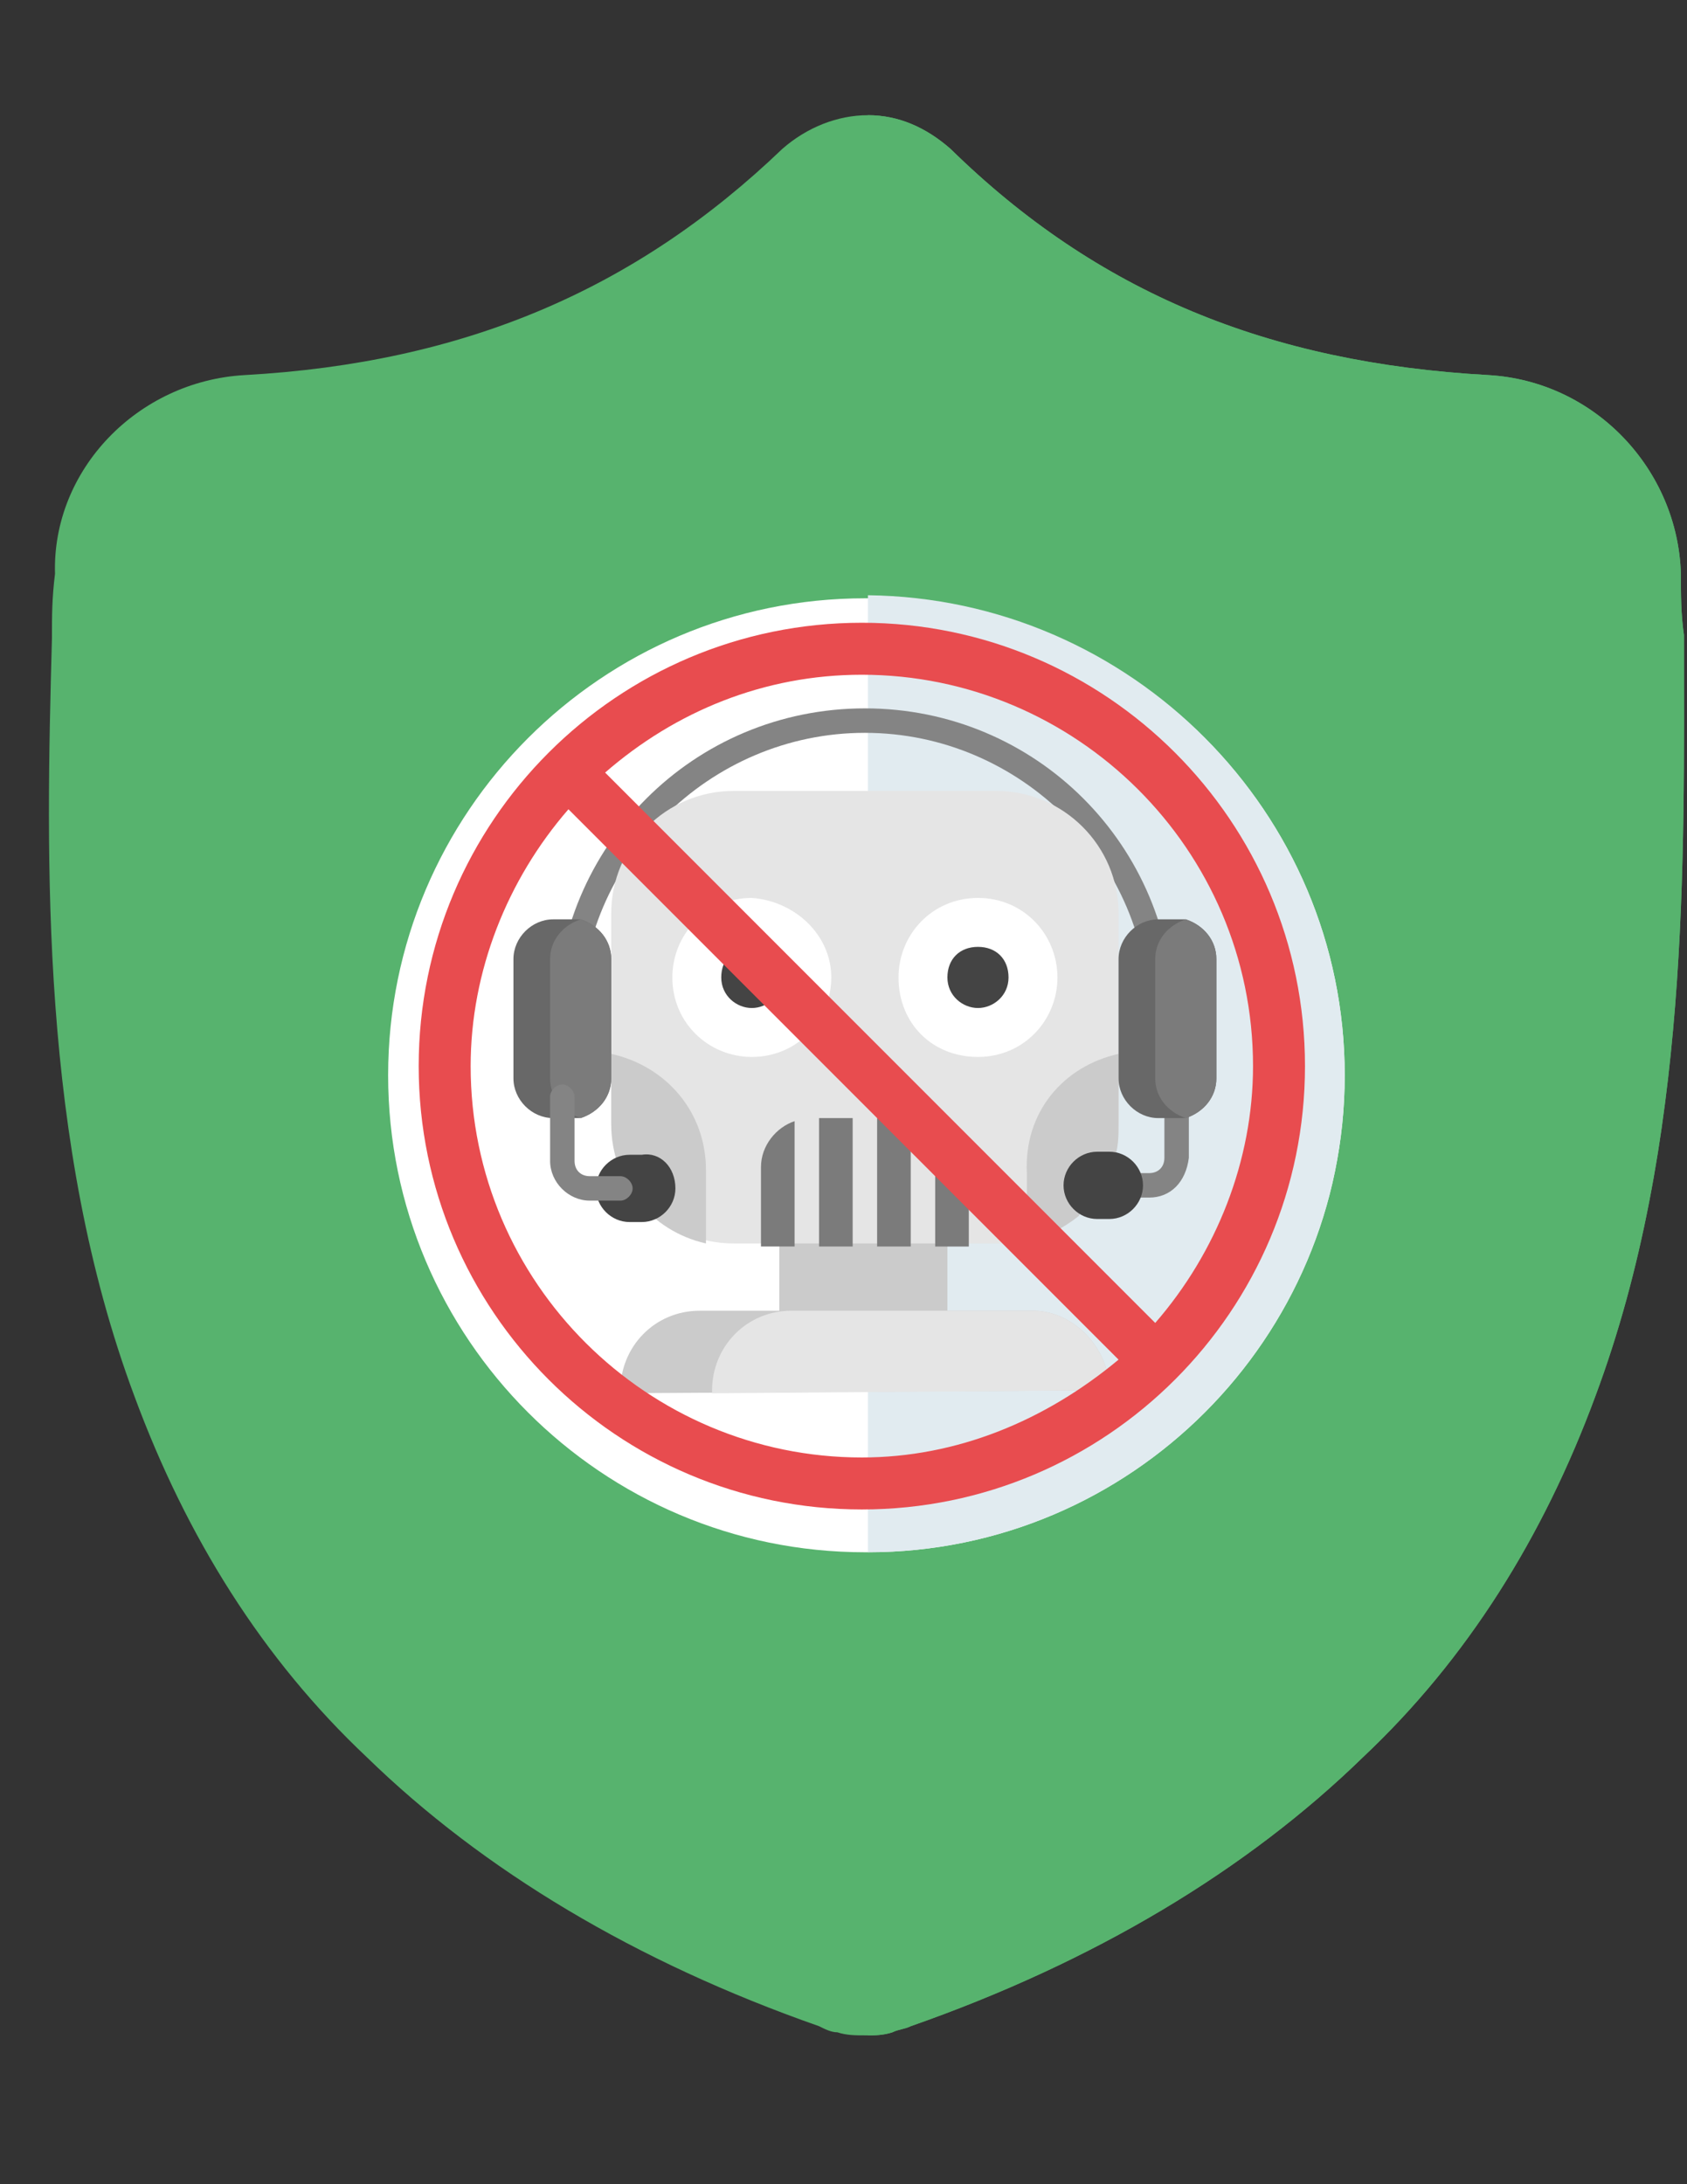 <?xml version="1.0" encoding="utf-8"?>
<!-- Generator: Adobe Illustrator 17.0.0, SVG Export Plug-In . SVG Version: 6.00 Build 0)  -->
<!DOCTYPE svg PUBLIC "-//W3C//DTD SVG 1.1//EN" "http://www.w3.org/Graphics/SVG/1.1/DTD/svg11.dtd">
<svg version="1.1" id="Слой_1" xmlns="http://www.w3.org/2000/svg" xmlns:xlink="http://www.w3.org/1999/xlink" x="0px" y="0px"
	 width="612px" height="792px" viewBox="0 0 612 792" enable-background="new 0 0 612 792" xml:space="preserve">
<rect x="0" y="0" width="612" height="792" fill="#333333" stroke="none"/>
<title>shield</title>
<desc>Created with Sketch.</desc>
<g>
	<g>
		<g>
			<g>
				<g>
					<defs>
						<rect id="SVGID_1_" x="16.63" y="41.772" width="595.37" height="696.261"/>
					</defs>
					<clipPath id="SVGID_2_">
						<use xlink:href="#SVGID_1_"  overflow="visible"/>
					</clipPath>
					<path clip-path="url(#SVGID_2_)" fill="#57B36E" d="M578.739,506.315c-18.848,51-46.565,95.348-84.261,130.826
						c-42.13,41.022-97.565,74.283-164.087,97.565c-2.217,1.109-4.435,1.109-6.652,2.217c-3.326,1.109-6.652,1.109-8.87,1.109
						h-1.109c-3.326,0-6.652,0-9.978-1.109c-2.217,0-4.435-1.109-6.652-2.217c-66.522-23.283-121.957-56.543-164.087-97.565
						c-37.696-35.478-65.413-79.826-84.261-130.826c-34.37-92.022-32.152-194.022-29.935-274.957v-1.109
						c0-6.652,0-13.304,1.109-22.174c-1.109-37.696,29.935-69.848,68.739-72.065c79.826-4.435,141.913-31.043,195.13-82.043l0,0
						c8.87-7.761,19.957-12.196,31.043-12.196c11.087,0,21.065,4.435,29.935,12.196l0,0c53.217,52.109,115.304,77.609,195.13,82.043
						c38.804,2.217,68.739,34.37,69.848,72.065c0,7.761,0,14.413,1.109,22.174l0,0C610.891,312.293,613.109,414.293,578.739,506.315
						L578.739,506.315z"/>
				</g>
				<g>
					<defs>
						<rect id="SVGID_3_" x="16.63" y="41.772" width="595.37" height="696.261"/>
					</defs>
					<clipPath id="SVGID_4_">
						<use xlink:href="#SVGID_3_"  overflow="visible"/>
					</clipPath>
					<path clip-path="url(#SVGID_4_)" fill="#57B36E" d="M578.739,506.315c-18.848,51-46.565,95.348-84.261,130.826
						c-42.13,41.022-97.565,74.283-164.087,97.565c-2.217,1.109-4.435,1.109-6.652,2.217c-3.326,1.109-6.652,1.109-8.87,1.109
						V41.772c11.087,0,21.065,4.435,29.935,12.196l0,0c53.217,52.109,115.304,77.609,195.13,82.043
						c38.804,2.217,68.739,34.37,69.848,72.065c0,7.761,0,14.413,1.109,22.174l0,0C610.891,312.293,613.109,414.293,578.739,506.315
						L578.739,506.315z"/>
				</g>
			</g>
			<path fill="#FFFFFF" d="M487.826,389.902c0,95.348-77.609,172.956-172.957,172.956h-1.109
				c-95.348,0-172.957-77.609-172.957-172.956s77.609-172.957,172.957-172.957h1.109
				C410.217,216.946,487.826,294.554,487.826,389.902L487.826,389.902z"/>
			<path fill="#E1EBF0" d="M487.826,389.902c0,95.348-77.609,172.956-172.957,172.956V215.837
				C410.217,216.946,487.826,294.554,487.826,389.902L487.826,389.902z"/>
		</g>
	</g>
	<g>
		<g>
			<path fill="#848484" d="M421.304,384.359c-2.217,0-4.435-2.217-4.435-4.435v-11.087c0-56.543-46.565-103.109-103.109-103.109
				s-103.109,46.565-103.109,103.109v11.087c0,2.217-2.217,4.435-4.435,4.435c-2.217,0-4.435-2.217-4.435-4.435v-11.087
				c0-62.087,49.891-111.978,111.978-111.978s111.978,49.891,111.978,111.978v11.087
				C425.739,383.25,423.522,384.359,421.304,384.359z"/>
			<path fill="#848484" d="M416.87,434.25h-11.087c-2.217,0-4.435-2.217-4.435-4.435c0-2.217,2.217-4.435,4.435-4.435h11.087
				c3.326,0,5.543-2.217,5.543-5.543v-23.283c0-2.217,2.217-4.435,4.435-4.435s4.435,2.217,4.435,4.435v23.283
				C430.174,428.707,424.63,434.25,416.87,434.25z"/>
			<path fill="#CBCBCB" d="M282.717,437.576h60.978v52.109h-60.978V437.576z"/>
			<path fill="#E5E5E5" d="M404.674,417.62c1.109-3.326,1.109-6.652,1.109-11.087v-75.391c0-24.391-19.957-44.348-44.348-44.348
				h-95.348c-24.391,0-44.348,19.957-44.348,44.348v75.391c0,24.391,19.957,44.348,44.348,44.348h96.457
				c11.087,0,21.065-4.435,28.826-11.087"/>
			<path fill="#CBCBCB" d="M256.109,424.272v26.609c-19.956-4.435-34.37-22.174-34.37-43.239v-25.5
				C241.696,386.576,256.109,403.207,256.109,424.272z"/>
			<path fill="#CBCBCB" d="M405.783,382.141v25.5c0,3.326,0,7.761-1.109,11.087l-13.304,22.174
				c-5.543,4.435-12.196,7.761-18.848,9.978v-25.5C371.413,403.207,385.826,386.576,405.783,382.141z"/>
			<path fill="#FFFFFF" d="M301.565,354.424c0,15.522-12.196,28.826-28.826,28.826c-15.522,0-28.826-12.196-28.826-28.826
				c0-15.522,12.196-28.826,28.826-28.826C288.261,326.707,301.565,338.902,301.565,354.424z"/>
			<path fill="#FFFFFF" d="M383.609,354.424c0,15.522-12.196,28.826-28.826,28.826c-16.63,0-28.826-12.196-28.826-28.826
				c0-15.522,12.196-28.826,28.826-28.826C371.413,325.598,383.609,338.902,383.609,354.424z"/>
			<path fill="#444444" d="M272.739,365.511c-5.543,0-11.087-4.435-11.087-11.087c0-6.652,4.435-11.087,11.087-11.087
				c5.543,0,11.087,4.435,11.087,11.087C283.826,361.076,278.283,365.511,272.739,365.511z"/>
			<path fill="#444444" d="M354.783,365.511c-5.543,0-11.087-4.435-11.087-11.087c0-6.652,4.435-11.087,11.087-11.087
				c6.652,0,11.087,4.435,11.087,11.087C365.87,361.076,360.326,365.511,354.783,365.511z"/>
			<path fill="#444444" d="M245.022,430.924c0,6.652-5.543,12.196-12.196,12.196h-4.435c-6.652,0-12.196-5.543-12.196-12.196
				s5.543-12.196,12.196-12.196h4.435C239.478,417.62,245.022,423.163,245.022,430.924z"/>
			<g>
				<path fill="#7B7B7B" d="M297.13,405.424h12.196v46.565H297.13V405.424z"/>
				<path fill="#7B7B7B" d="M318.196,405.424h12.196v46.565h-12.196V405.424z"/>
				<path fill="#7B7B7B" d="M339.261,406.533v45.457h12.196v-28.826C351.457,414.293,347.022,407.641,339.261,406.533z"/>
				<path fill="#7B7B7B" d="M288.261,406.533c-6.652,2.217-12.196,8.87-12.196,16.63v28.826h12.196V406.533z"/>
			</g>
			<path fill="#686868" d="M221.739,347.772v43.239c0,6.652-4.435,12.196-11.087,14.413c-1.109,0-2.217,0-4.435,0h-5.543
				c-7.761,0-14.413-6.652-14.413-14.413v-43.239c0-7.761,6.652-14.413,14.413-14.413h5.543c1.109,0,2.217,0,4.435,0
				C217.304,335.576,221.739,341.12,221.739,347.772z"/>
			<path fill="#7B7B7B" d="M221.739,347.772v43.239c0,6.652-4.435,12.196-11.087,14.413c-6.652-2.217-11.087-7.761-11.087-14.413
				v-43.239c0-6.652,4.435-12.196,11.087-14.413C217.304,335.576,221.739,341.12,221.739,347.772z"/>
			<path fill="#686868" d="M441.261,347.772v43.239c0,6.652-4.435,12.196-11.087,14.413c-1.109,0-2.217,0-4.435,0h-5.543
				c-7.761,0-14.413-6.652-14.413-14.413v-43.239c0-7.761,6.652-14.413,14.413-14.413h5.543c1.109,0,2.217,0,4.435,0
				C436.826,335.576,441.261,341.12,441.261,347.772z"/>
			<path fill="#7B7B7B" d="M441.261,347.772v43.239c0,6.652-4.435,12.196-11.087,14.413c-6.652-2.217-11.087-7.761-11.087-14.413
				v-43.239c0-6.652,4.435-12.196,11.087-14.413C436.826,335.576,441.261,341.12,441.261,347.772z"/>
			<path fill="#444444" d="M398.022,417.62h4.435c6.652,0,12.196,5.543,12.196,12.196s-5.543,12.196-12.196,12.196h-4.435
				c-6.652,0-12.196-5.543-12.196-12.196C385.826,423.163,391.37,417.62,398.022,417.62z"/>
			<path fill="#848484" d="M199.565,420.946v-23.283c0-2.217,2.217-4.435,4.435-4.435c2.217,0,4.435,2.217,4.435,4.435v23.283
				c0,3.326,2.217,5.543,5.543,5.543h11.087c2.217,0,4.435,2.217,4.435,4.435s-2.217,4.435-4.435,4.435h-11.087
				C206.217,435.359,199.565,428.707,199.565,420.946z"/>
			<path fill="#CBCBCB" d="M402.456,504.098L402.456,504.098l-177.391,1.109v-1.109c0-15.522,12.196-28.826,28.826-28.826h120.848
				C389.152,475.272,402.456,488.576,402.456,504.098z"/>
			<path fill="#E5E5E5" d="M402.456,504.098L402.456,504.098l-144.13,1.109v-1.109c0-15.522,12.196-28.826,28.826-28.826h87.587
				C389.152,475.272,402.456,488.576,402.456,504.098z"/>
		</g>
	</g>
	<path fill="#E84C4F" d="M312.652,225.815c-88.696,0-160.761,72.065-160.761,160.761s72.065,160.761,160.761,160.761
		s160.761-72.065,160.761-160.761S401.348,225.815,312.652,225.815L312.652,225.815z M312.652,528.489
		c-77.609,0-141.913-63.196-141.913-141.913c0-34.37,13.304-67.63,35.478-93.13l199.565,199.565
		C379.174,515.185,347.022,528.489,312.652,528.489L312.652,528.489z M419.087,479.706L219.522,280.141
		c25.5-22.174,57.652-35.478,93.13-35.478c77.609,0,141.913,63.196,141.913,141.913
		C454.565,420.946,441.261,454.207,419.087,479.706L419.087,479.706z"/>
</g>
</svg>
